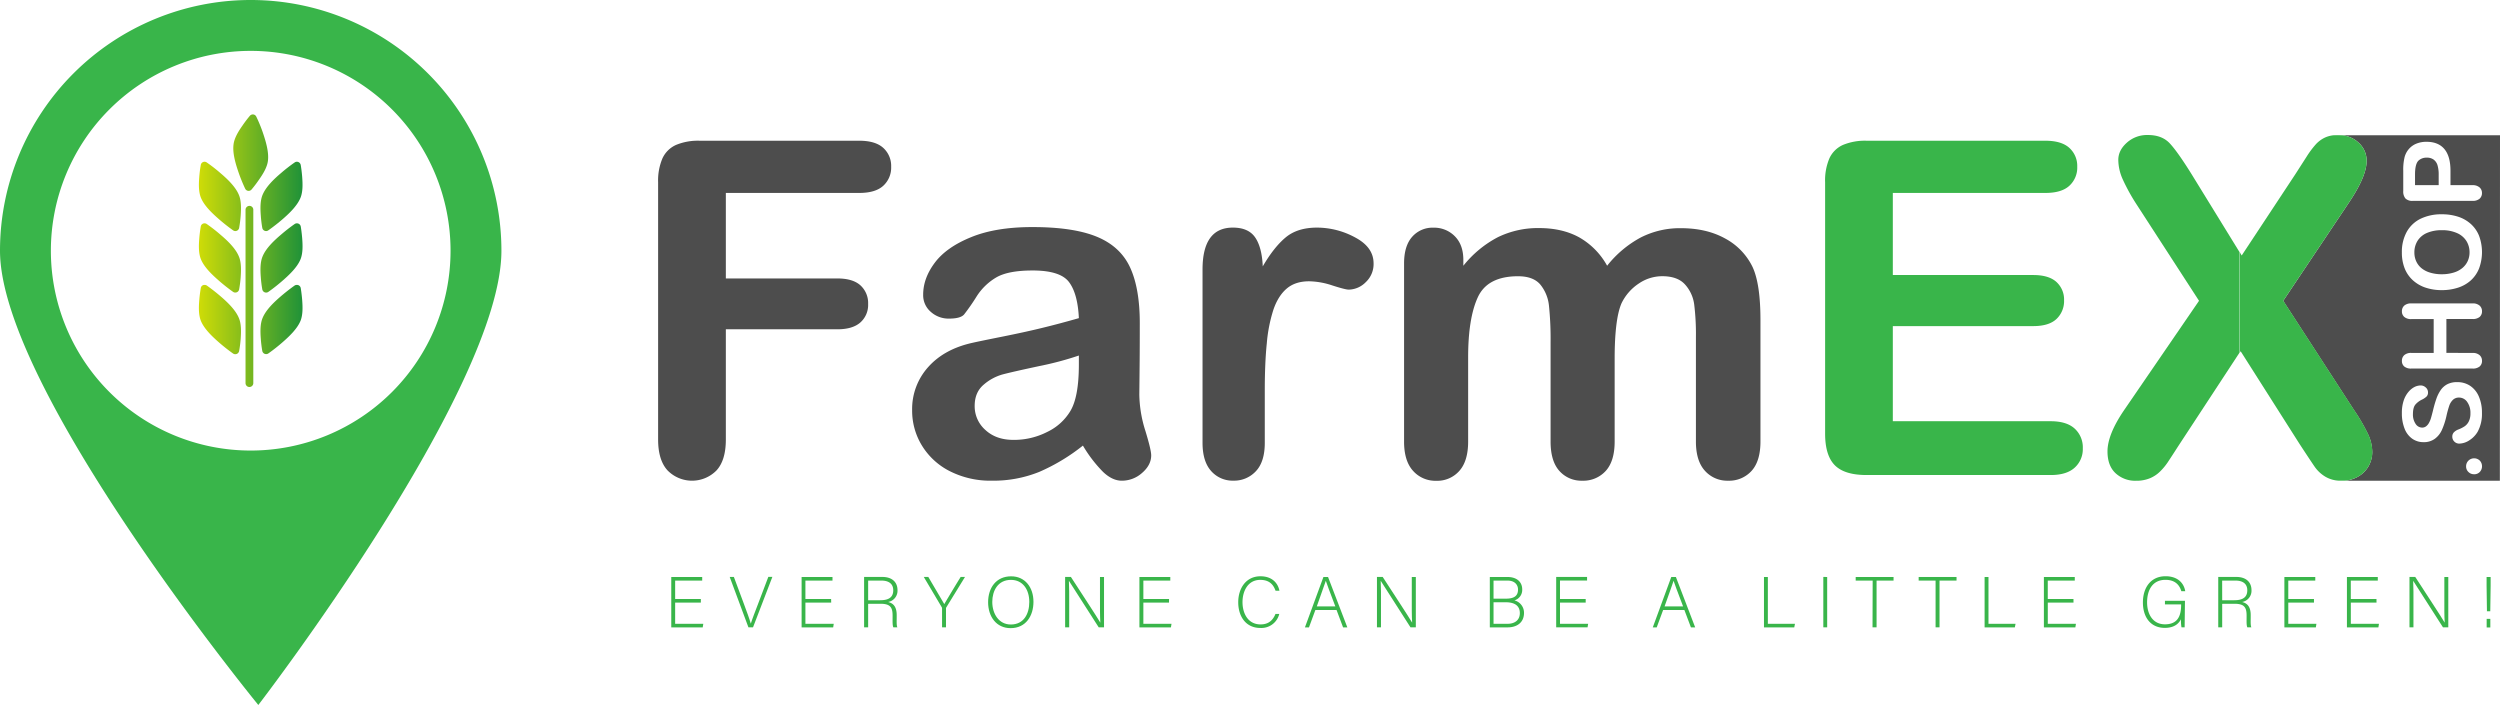 <svg xmlns="http://www.w3.org/2000/svg" xmlns:xlink="http://www.w3.org/1999/xlink" viewBox="0 0 1235.39 348.37"><defs><style>.cls-1{fill:#39b54a;}.cls-2{fill:url(#linear-gradient);}.cls-3{fill:#4d4d4d;}</style><linearGradient id="linear-gradient" x1="98.29" y1="123.89" x2="149.49" y2="123.89" gradientUnits="userSpaceOnUse"><stop offset="0" stop-color="#cfdc07"/><stop offset="1" stop-color="#1f9238"/></linearGradient></defs><title>ffxxlklvxcb dAsset 26</title><g id="Layer_2" data-name="Layer 2"><g id="Layer_2-2" data-name="Layer 2"><path class="cls-1" d="M123.89,0A123.91,123.91,0,0,0,0,123.89C0,192.3,127.65,348.37,127.65,348.37S247.78,192.3,247.78,123.89A123.91,123.91,0,0,0,123.89,0Zm0,25.14a98.75,98.75,0,1,1-98.75,98.75A98.76,98.76,0,0,1,123.89,25.14Z"/><path class="cls-2" d="M123.21,101.74a1.94,1.94,0,0,0-1.88,1.92v85.66a1.92,1.92,0,0,0,3.84,0V103.66a1.9,1.9,0,0,0-1.87-1.93ZM101.1,140.79a1.86,1.86,0,0,1,1.07.3c.3.21,3.2,2.22,6.74,5.25s7.51,6.83,9.14,10.84c1.27,3,1.1,6.87.89,10.24a58.45,58.45,0,0,1-.77,6A1.93,1.93,0,0,1,115.9,175a2,2,0,0,1-.71-.29s-3.16-2.18-6.7-5.25-7.51-6.83-9.18-10.8c-1.24-3-1.11-6.92-.85-10.24s.76-6.06.76-6.06A1.82,1.82,0,0,1,101.1,140.79Zm0-30.43a1.89,1.89,0,0,1,1.07.34,81.07,81.07,0,0,1,6.74,5.25c3.54,3,7.51,6.79,9.14,10.8,1.27,3,1.1,6.91.89,10.24a58.45,58.45,0,0,1-.77,6,1.91,1.91,0,0,1-2.22,1.55,1.83,1.83,0,0,1-.76-.31s-3.16-2.18-6.7-5.25-7.51-6.79-9.18-10.8c-1.24-3-1.11-6.91-.85-10.24s.76-6.06.76-6.06A1.86,1.86,0,0,1,101.1,110.36Zm0-30.43a1.83,1.83,0,0,1,1.07.35,77.34,77.34,0,0,1,6.74,5.24c3.54,3,7.51,6.83,9.14,10.8,1.27,3,1.1,6.91.89,10.24a60.33,60.33,0,0,1-.77,6.06,1.91,1.91,0,0,1-2.22,1.53,2,2,0,0,1-.76-.33s-3.16-2.18-6.7-5.25-7.51-6.78-9.18-10.8c-1.24-3-1.11-6.91-.85-10.24a60.3,60.3,0,0,1,.76-6A1.87,1.87,0,0,1,101.1,79.93Zm23.69-23.38a2,2,0,0,0-1.32.68,59.41,59.41,0,0,0-3.68,4.86c-1.92,2.73-4,6.06-4.39,9.31-.55,4.27,1,9.52,2.52,13.91s3.24,7.94,3.24,7.94a1.89,1.89,0,0,0,3.16.38A60.8,60.8,0,0,0,128,88.77c1.92-2.73,4-6.06,4.39-9.26.56-4.31-1-9.57-2.51-14s-3.25-7.89-3.25-7.89A1.87,1.87,0,0,0,124.79,56.55Zm21.89,23.38a1.82,1.82,0,0,0-1.07.35,79.09,79.09,0,0,0-6.74,5.24c-3.54,3-7.51,6.83-9.13,10.8-1.24,3-1.11,6.91-.86,10.24a57.52,57.52,0,0,0,.73,6.06,1.91,1.91,0,0,0,2.23,1.53,2.15,2.15,0,0,0,.76-.33s3.16-2.18,6.7-5.21,7.51-6.82,9.17-10.83c1.24-3,1.11-6.88.86-10.25s-.73-6-.73-6A1.93,1.93,0,0,0,146.68,79.93Zm0,60.86a1.88,1.88,0,0,0-1.07.3c-.29.21-3.2,2.22-6.74,5.25s-7.51,6.83-9.13,10.84c-1.24,3-1.11,6.87-.86,10.24a55.82,55.82,0,0,0,.73,6,1.93,1.93,0,0,0,2.27,1.53,2.06,2.06,0,0,0,.72-.29s3.16-2.18,6.7-5.25,7.51-6.83,9.17-10.8c1.24-3,1.11-6.92.86-10.24s-.73-6.06-.73-6.06A1.89,1.89,0,0,0,146.68,140.79Zm0-30.43a1.91,1.91,0,0,0-1.07.34,83,83,0,0,0-6.74,5.25c-3.54,3-7.51,6.79-9.13,10.8-1.24,3-1.11,6.91-.86,10.24a55.82,55.82,0,0,0,.73,6,1.92,1.92,0,0,0,3,1.24s3.16-2.18,6.7-5.25,7.51-6.79,9.17-10.8c1.24-3,1.11-6.91.86-10.24s-.73-6.06-.73-6.06A1.93,1.93,0,0,0,146.68,110.36Z"/><path class="cls-3" d="M424.59,95.34H358.68V137.6h55.1c5.1,0,8.92,1.14,11.43,3.43a11.83,11.83,0,0,1,3.78,9.19,11.55,11.55,0,0,1-3.83,9.12q-3.84,3.39-11.38,3.38h-55.1v54.43q0,10.36-4.68,15.38a16.94,16.94,0,0,1-24.11-.06q-4.68-5.07-4.68-15.32V90.05a28,28,0,0,1,2.14-11.78,13.38,13.38,0,0,1,6.71-6.65,28.33,28.33,0,0,1,11.66-2.08h78.87q8,0,11.89,3.55a12,12,0,0,1,3.89,9.3,12.12,12.12,0,0,1-3.89,9.4Q432.6,95.35,424.59,95.34Z"/><path class="cls-3" d="M535.13,220.19a95.36,95.36,0,0,1-21.58,13,60.35,60.35,0,0,1-23.38,4.34,44.26,44.26,0,0,1-20.79-4.68,34.18,34.18,0,0,1-13.8-12.67,32.88,32.88,0,0,1-4.84-17.35,31,31,0,0,1,8-21.52q8-8.91,22-11.95,2.93-.68,14.53-3T515.13,162q8.28-2,18-4.79-.57-12.16-4.9-17.86t-18-5.69q-11.73,0-17.64,3.27a28.74,28.74,0,0,0-10.14,9.8,103.21,103.21,0,0,1-6,8.62c-1.17,1.39-3.66,2.09-7.49,2.09a13.1,13.1,0,0,1-9-3.33,10.8,10.8,0,0,1-3.77-8.5q0-8.11,5.74-15.78t17.92-12.62q12.16-5,30.31-5,20.28,0,31.88,4.79t16.4,15.16q4.79,10.37,4.79,27.49,0,10.81-.06,18.37t-.17,16.79A61.7,61.7,0,0,0,566,212.92q2.87,9.41,2.87,12.11,0,4.74-4.45,8.62a14.94,14.94,0,0,1-10.09,3.89q-4.72,0-9.35-4.45A66,66,0,0,1,535.13,220.19Zm-2-44.51a155.38,155.38,0,0,1-19.66,5.24q-12.9,2.76-17.86,4.06a24.23,24.23,0,0,0-9.47,5.07q-4.5,3.78-4.5,10.53a15.6,15.6,0,0,0,5.29,11.89q5.3,4.91,13.86,4.9a36,36,0,0,0,16.85-4,26.63,26.63,0,0,0,11.32-10.31q4.17-7,4.17-23Z"/><path class="cls-3" d="M625,193.15v25.69q0,9.34-4.39,14a14.65,14.65,0,0,1-11.16,4.68,14.11,14.11,0,0,1-10.93-4.73q-4.27-4.74-4.28-14V133.2q0-20.73,15-20.73,7.66,0,11,4.85T624,131.63q5.52-9.47,11.32-14.31t15.5-4.85a39.62,39.62,0,0,1,18.81,4.85q9.14,4.84,9.13,12.84a12.23,12.23,0,0,1-3.89,9.3,12.06,12.06,0,0,1-8.39,3.66q-1.69,0-8.17-2.09A38,38,0,0,0,646.9,139c-4.5,0-8.19,1.18-11,3.55s-5.07,5.88-6.65,10.53A74,74,0,0,0,626,169.65Q625,179.3,625,193.15Z"/><path class="cls-3" d="M797.89,177.26v40.9q0,9.69-4.4,14.54a14.92,14.92,0,0,1-11.6,4.84,14.5,14.5,0,0,1-11.32-4.84q-4.35-4.84-4.34-14.54v-49a158.65,158.65,0,0,0-.79-18,19.68,19.68,0,0,0-4.28-10.54q-3.49-4.11-11-4.11-15.09,0-19.88,10.37t-4.79,29.74v41.58q0,9.59-4.34,14.48a14.52,14.52,0,0,1-11.44,4.9,14.73,14.73,0,0,1-11.43-4.9q-4.46-4.9-4.45-14.48v-88q0-8.67,4-13.18a13.37,13.37,0,0,1,10.53-4.51,14.3,14.3,0,0,1,10.54,4.23q4.21,4.22,4.22,11.66v2.93A53.45,53.45,0,0,1,740.2,117.2a45.2,45.2,0,0,1,20.28-4.5q11.61,0,19.94,4.62a36.08,36.08,0,0,1,13.75,14,53.35,53.35,0,0,1,16.68-14,42.57,42.57,0,0,1,19.71-4.56q12.63,0,21.75,5A31.59,31.59,0,0,1,866,131.85q3.93,8.34,3.94,26.25v60.06q0,9.69-4.4,14.54a14.92,14.92,0,0,1-11.6,4.84,14.75,14.75,0,0,1-11.44-4.9q-4.46-4.9-4.45-14.48V166.44a119.33,119.33,0,0,0-.84-15.89,18.23,18.23,0,0,0-4.57-10q-3.71-4.07-11.26-4.06a20.57,20.57,0,0,0-11.55,3.61,24.4,24.4,0,0,0-8.51,9.69Q797.9,157.54,797.89,177.26Z"/><path class="cls-1" d="M1010.73,95.34H935.35v40.57h69.41q7.66,0,11.44,3.43a11.72,11.72,0,0,1,3.77,9.07,12.14,12.14,0,0,1-3.72,9.19q-3.71,3.54-11.49,3.55H935.35v47h78q7.88,0,11.88,3.66a12.58,12.58,0,0,1,4,9.75,12.29,12.29,0,0,1-4,9.52q-4,3.66-11.88,3.66H922.4q-10.93,0-15.72-4.84t-4.79-15.66V90.05A27.85,27.85,0,0,1,904,78.27a13.36,13.36,0,0,1,6.7-6.65,28.39,28.39,0,0,1,11.67-2.08h88.33q8,0,11.89,3.55a12,12,0,0,1,3.89,9.3,12.12,12.12,0,0,1-3.89,9.4Q1018.73,95.35,1010.73,95.34Z"/><path class="cls-3" d="M1202.64,78.9a5.57,5.57,0,0,0-3.42-1,5.82,5.82,0,0,0-4.13,1.49q-1.69,1.67-1.69,6.86V91.5h11.69V86.28a15.75,15.75,0,0,0-.57-4.58A5.38,5.38,0,0,0,1202.64,78.9Z"/><path class="cls-3" d="M1214.25,115.22a17.81,17.81,0,0,0-7.65-1.47,18.05,18.05,0,0,0-7.28,1.35,10.22,10.22,0,0,0-4.66,3.88,10.69,10.69,0,0,0-1.58,5.78,10.4,10.4,0,0,0,.88,4.3,9.47,9.47,0,0,0,2.54,3.39,12.08,12.08,0,0,0,4.27,2.24,19.23,19.23,0,0,0,5.83.83,19.65,19.65,0,0,0,5.9-.83,12,12,0,0,0,4.38-2.32,9.81,9.81,0,0,0,2.59-3.44,10.35,10.35,0,0,0,.87-4.27,10.48,10.48,0,0,0-1.49-5.47A10.29,10.29,0,0,0,1214.25,115.22Z"/><path class="cls-3" d="M1235.39,66.83h-78.22a13.79,13.79,0,0,1,8.32,3.67,11.9,11.9,0,0,1,4,9q0,7.55-8.67,20.5l-32.57,48.68,35,54a90.59,90.59,0,0,1,6.87,11.78,21.2,21.2,0,0,1,2.14,8.84,14.06,14.06,0,0,1-1.91,7.21,13.77,13.77,0,0,1-5.41,5.18,15.74,15.74,0,0,1-6.62,1.88h77Zm-9.94,166.34a3.68,3.68,0,0,1-2.92,1.18,3.81,3.81,0,0,1-2.74-1.12,3.71,3.71,0,0,1-1.15-2.77,3.9,3.9,0,0,1,1.13-2.81,4,4,0,0,1,5.67,0,4,4,0,0,1,1.06,2.73A4,4,0,0,1,1225.45,233.17Zm-1.09-19.84a12.41,12.41,0,0,1-4.12,4.25,9.38,9.38,0,0,1-5,1.63,3.36,3.36,0,0,1-2.42-1,3.32,3.32,0,0,1-1-2.49,3,3,0,0,1,.78-2.08,6.12,6.12,0,0,1,2.32-1.45,15.5,15.5,0,0,0,3.06-1.58,6.4,6.4,0,0,0,2-2.39,8.79,8.79,0,0,0,.8-4,9.12,9.12,0,0,0-1.61-5.6,4.83,4.83,0,0,0-4-2.16,4.21,4.21,0,0,0-3.09,1.17,7.36,7.36,0,0,0-1.81,3,50.33,50.33,0,0,0-1.34,4.92,35.82,35.82,0,0,1-2.25,6.9,11,11,0,0,1-3.53,4.41,9.13,9.13,0,0,1-5.55,1.64,9.54,9.54,0,0,1-5.61-1.73,10.87,10.87,0,0,1-3.77-5,20.44,20.44,0,0,1-1.32-7.68,18.73,18.73,0,0,1,.88-6.09,12.69,12.69,0,0,1,2.32-4.27,9.75,9.75,0,0,1,3-2.48,7,7,0,0,1,3.11-.78,3.64,3.64,0,0,1,2.49,1,3.11,3.11,0,0,1,1.11,2.44,2.78,2.78,0,0,1-.67,2,8.93,8.93,0,0,1-2.18,1.5,9.92,9.92,0,0,0-3.38,2.51c-.81,1-1.21,2.54-1.21,4.7a8.13,8.13,0,0,0,1.32,4.84,3.86,3.86,0,0,0,3.17,1.84,3.17,3.17,0,0,0,2-.63,5.26,5.26,0,0,0,1.44-1.72,11.82,11.82,0,0,0,.94-2.22c.23-.75.56-2,1-3.71a59.26,59.26,0,0,1,1.67-5.86,17.85,17.85,0,0,1,2.22-4.46,9.12,9.12,0,0,1,3.3-2.87,10.57,10.57,0,0,1,4.9-1,11.28,11.28,0,0,1,6.24,1.78,11.92,11.92,0,0,1,4.33,5.24,19.68,19.68,0,0,1,1.57,8.17A18.42,18.42,0,0,1,1224.36,213.33Zm-2.59-38.92a5,5,0,0,1,3.55,1.1,3.66,3.66,0,0,1,1.18,2.82,3.53,3.53,0,0,1-1.19,2.79,5.2,5.2,0,0,1-3.54,1h-30.15a5.17,5.17,0,0,1-3.52-1,3.51,3.51,0,0,1-1.18-2.8,3.69,3.69,0,0,1,1.16-2.83,5,5,0,0,1,3.54-1.09h11V157.68h-11a5.07,5.07,0,0,1-3.52-1.06,3.53,3.53,0,0,1-1.18-2.78,3.71,3.71,0,0,1,1.16-2.83,5.07,5.07,0,0,1,3.54-1.08h30.15a5,5,0,0,1,3.55,1.09,3.66,3.66,0,0,1,1.18,2.82,3.56,3.56,0,0,1-1.19,2.8,5.25,5.25,0,0,1-3.54,1H1208.9v16.73Zm3.28-41.77a15.94,15.94,0,0,1-4.09,5.93,17.45,17.45,0,0,1-6.34,3.59,25.58,25.58,0,0,1-8,1.21,24.87,24.87,0,0,1-8.09-1.26,17.45,17.45,0,0,1-6.26-3.67,15.84,15.84,0,0,1-4-5.85,21.07,21.07,0,0,1-1.37-7.83,20.44,20.44,0,0,1,2.42-10.22,15.7,15.7,0,0,1,6.86-6.46,23.43,23.43,0,0,1,10.46-2.19,25.5,25.5,0,0,1,8.06,1.2,17.4,17.4,0,0,1,6.29,3.6,15.71,15.71,0,0,1,4.08,5.9,23.23,23.23,0,0,1,0,16Zm.26-34.45a5.06,5.06,0,0,1-3.49,1.07h-29.49a4.8,4.8,0,0,1-3.66-1.18,5.33,5.33,0,0,1-1.09-3.73V84.4a26.17,26.17,0,0,1,.67-6.78,10.14,10.14,0,0,1,2.17-4.06,9.71,9.71,0,0,1,3.71-2.6,13,13,0,0,1,4.93-.89q5.85,0,8.86,3.6t3,10.73v7.1h10.83a5.08,5.08,0,0,1,3.53,1.1,3.58,3.58,0,0,1,1.2,2.77A3.64,3.64,0,0,1,1225.31,98.19Z"/><path class="cls-1" d="M1155.18,66.72a17.32,17.32,0,0,0-1.94.11h3.93A18.23,18.23,0,0,0,1155.18,66.72Z"/><path class="cls-1" d="M1083,86.1Q1076.09,75,1072.2,70.84t-10.87-4.12A14.89,14.89,0,0,0,1051,70.5q-4.23,3.78-4.23,8.5a23.87,23.87,0,0,0,2.2,9.64,94.79,94.79,0,0,0,6.59,12l31.1,48-37,54q-8.22,12.06-8.23,20.4,0,7.1,4,10.81a14.24,14.24,0,0,0,10.09,3.72,17.45,17.45,0,0,0,6.87-1.24,15.75,15.75,0,0,0,5.07-3.38,29.68,29.68,0,0,0,3.66-4.39c1-1.51,2.73-4.13,5.13-7.89l30.39-46.36V124.52Z"/><path class="cls-1" d="M1157.1,237.54c.43,0,.86,0,1.27,0h-2.61C1156.2,237.53,1156.64,237.54,1157.1,237.54Z"/><path class="cls-1" d="M1170.4,230.44a14.06,14.06,0,0,0,1.91-7.21,21.2,21.2,0,0,0-2.14-8.84,90.59,90.59,0,0,0-6.87-11.78l-35-54L1160.82,100q8.67-12.94,8.67-20.5a11.9,11.9,0,0,0-4-9,13.79,13.79,0,0,0-8.32-3.67h-3.93a13.79,13.79,0,0,0-4.2,1.08,14.4,14.4,0,0,0-4.79,3.55,45.36,45.36,0,0,0-4.45,6l-5.57,8.67-26.48,40.12-1-1.7v49.76l.48-.74,29.07,45.75q5.52,8.44,7.55,11.38a17.1,17.1,0,0,0,5.3,4.9,14.58,14.58,0,0,0,6.66,1.93h2.61a15.74,15.74,0,0,0,6.62-1.88A13.77,13.77,0,0,0,1170.4,230.44Z"/><path class="cls-1" d="M346.33,297.79h-12.7v10.46h13.91l-.29,1.77H331.71v-24.9H347v1.78H333.63V296h12.7Z"/><path class="cls-1" d="M369.84,310l-9.25-24.9h2.06l4.84,13c1.39,3.77,2.95,7.94,3.49,10h.07c.53-1.85,2.24-6.22,3.63-9.88l5-13.17h2L372.11,310Z"/><path class="cls-1" d="M410.74,297.79H398v10.46H412l-.28,1.77H396.12v-24.9h15.26v1.78H398V296h12.7Z"/><path class="cls-1" d="M429,298.39V310h-2v-24.9H436c4.91,0,7.51,2.64,7.51,6.55a5.64,5.64,0,0,1-4.66,5.83c2.56.61,4.26,2.28,4.26,6.51v1c0,1.75-.14,4.09.33,5h-2c-.46-1.06-.36-3.06-.36-5.19v-.64c0-4.09-1.21-5.8-6-5.8Zm0-1.78h6c4.38,0,6.4-1.63,6.4-4.91,0-3.05-2-4.8-5.87-4.8H429Z"/><path class="cls-1" d="M465.52,310v-9.35a1.25,1.25,0,0,0-.14-.57l-8.9-15h2.24c2.49,4.24,6.83,11.6,7.9,13.45,1.07-1.85,5.44-9.14,8.11-13.45h2.14l-9.29,15.12a1.12,1.12,0,0,0-.11.54V310Z"/><path class="cls-1" d="M510.69,297.4c0,6.79-3.63,13-11.31,13-7,0-11.1-5.66-11.1-12.81s4-12.8,11.35-12.8C506.46,284.77,510.69,290.14,510.69,297.4Zm-20.35.07c0,5.72,3.17,11.13,9.15,11.13,6.44,0,9.14-5.26,9.14-11.17s-3.06-10.88-9.07-10.88C493.15,286.55,490.34,291.85,490.34,297.47Z"/><path class="cls-1" d="M526.34,310v-24.9h2.85c3.87,6,13,19.89,14.55,22.59h0c-.21-3.59-.18-7.25-.18-11.31V285.12h2V310h-2.63c-3.7-5.76-12.95-20.24-14.73-23h0c.18,3.28.15,6.91.15,11.42V310Z"/><path class="cls-1" d="M577.67,297.79H565v10.46h13.91l-.29,1.77H563.05v-24.9h15.26v1.78H565V296h12.7Z"/><path class="cls-1" d="M632.16,303.37a9.09,9.09,0,0,1-9.36,6.94c-7.15,0-10.92-5.69-10.92-12.7,0-6.72,3.7-12.84,11-12.84,5.37,0,8.54,3,9.36,7.15h-1.92c-1.14-3.24-3.24-5.37-7.55-5.37-6.19,0-8.78,5.65-8.78,11s2.56,11,8.93,11c4,0,6.11-2.1,7.36-5.16Z"/><path class="cls-1" d="M650,301.42l-3.16,8.6h-2l9.14-24.9h2.28l9.53,24.9h-2.1l-3.23-8.6Zm9.86-1.78c-2.78-7.4-4.2-11-4.7-12.63h0c-.61,1.88-2.21,6.3-4.45,12.63Z"/><path class="cls-1" d="M680.43,310v-24.9h2.84c3.88,6,13,19.89,14.55,22.59h0c-.22-3.59-.18-7.25-.18-11.31V285.12h2V310H697c-3.7-5.76-13-20.24-14.72-23h0c.18,3.28.14,6.91.14,11.42V310Z"/><path class="cls-1" d="M736.2,285.12h8.68c4.76,0,7.33,2.53,7.33,6.12a5.37,5.37,0,0,1-3.85,5.44,6.31,6.31,0,0,1,4.74,6.16c0,5-3.74,7.18-8.08,7.18H736.2Zm8,10.71c4.3,0,5.94-1.6,5.94-4.48,0-2.46-1.71-4.45-5.2-4.45h-6.9v8.93Zm-6.16,12.42h7c3.27,0,6-1.64,6-5.3,0-3.17-2-5.34-7-5.34h-6Z"/><path class="cls-1" d="M783.58,297.79h-12.7v10.46h13.91L784.5,310H769v-24.9h15.26v1.78H770.88V296h12.7Z"/><path class="cls-1" d="M821.85,301.42l-3.17,8.6h-1.95l9.14-24.9h2.28l9.53,24.9h-2.1l-3.24-8.6Zm9.85-1.78c-2.77-7.4-4.2-11-4.69-12.63h0c-.6,1.88-2.2,6.3-4.45,12.63Z"/><path class="cls-1" d="M871.68,285.12h1.92v23.13H887l-.36,1.77H871.68Z"/><path class="cls-1" d="M902.91,285.12V310H901v-24.9Z"/><path class="cls-1" d="M925.39,286.9H917v-1.78h18.71v1.78h-8.39V310h-2Z"/><path class="cls-1" d="M956.48,286.9h-8.36v-1.78h18.71v1.78h-8.4V310h-1.95Z"/><path class="cls-1" d="M980.7,285.12h1.92v23.13H996l-.36,1.77H980.7Z"/><path class="cls-1" d="M1024.63,297.79h-12.7v10.46h13.91l-.29,1.77H1010v-24.9h15.26v1.78h-13.34V296h12.7Z"/><path class="cls-1" d="M1079.55,310H1078a18.31,18.31,0,0,1-.25-4c-.89,1.71-2.85,4.27-8,4.27-7.15,0-10.82-5.44-10.82-12.52,0-7.44,3.92-13,11.21-13,5.37,0,8.93,2.81,9.71,7.4h-1.92c-1.07-3.52-3.52-5.62-7.86-5.62-6.23,0-9.07,4.83-9.07,11.13,0,5.69,2.74,10.85,8.82,10.85,6.23,0,8-4.06,8-9.57v-.28h-8V296.9h9.89Z"/><path class="cls-1" d="M1098.11,298.39V310h-1.95v-24.9h8.93c4.91,0,7.5,2.64,7.5,6.55a5.63,5.63,0,0,1-4.66,5.83c2.56.61,4.27,2.28,4.27,6.51v1c0,1.75-.14,4.09.32,5h-2c-.46-1.06-.35-3.06-.35-5.19v-.64c0-4.09-1.21-5.8-6-5.8Zm0-1.78h6c4.37,0,6.4-1.63,6.4-4.91,0-3.05-2-4.8-5.87-4.8h-6.55Z"/><path class="cls-1" d="M1143.47,297.79h-12.7v10.46h13.9l-.28,1.77h-15.55v-24.9h15.27v1.78h-13.34V296h12.7Z"/><path class="cls-1" d="M1174.37,297.79h-12.69v10.46h13.9l-.28,1.77h-15.55v-24.9H1175v1.78h-13.34V296h12.69Z"/><path class="cls-1" d="M1190.66,310v-24.9h2.85c3.88,6,13,19.89,14.55,22.59h0c-.21-3.59-.17-7.25-.17-11.31V285.12h1.95V310h-2.63c-3.7-5.76-13-20.24-14.73-23h0c.18,3.28.14,6.91.14,11.42V310Z"/><path class="cls-1" d="M1228.94,302.06l-.18-12.53v-4.41h2v4.41l-.18,12.53Zm-.14,8v-4.23h1.81v4.23Z"/></g></g></svg>